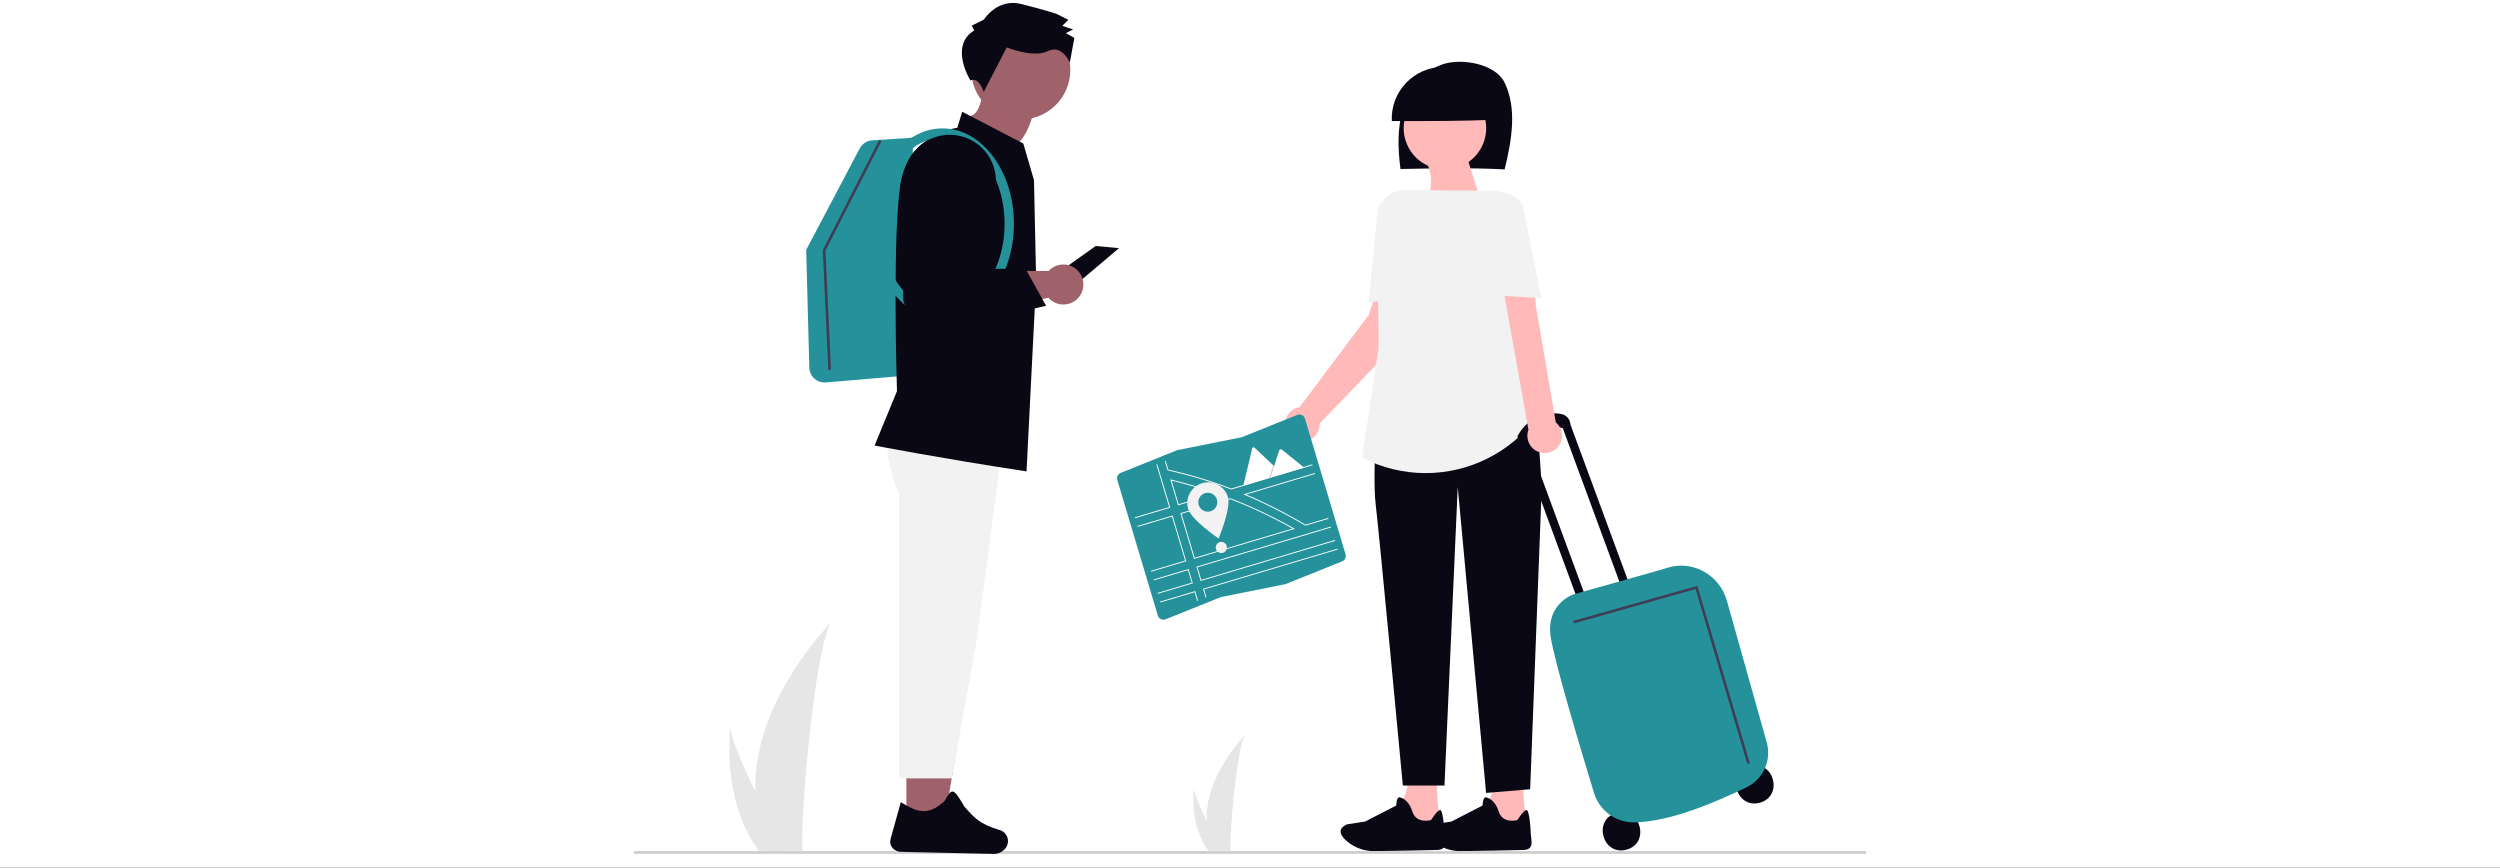 <svg width="1239" height="430" viewBox="0 0 1239 430" fill="none" xmlns="http://www.w3.org/2000/svg">
<rect x="0" y="0" width="1239" height="430" fill="#333333" stroke="none"/>
<g clip-path="url(#clip0_67_62)">
<rect width="1239" height="430" fill="white"/>
<path d="M736.702 398.385L748.088 410.665C748.088 410.665 758.622 410.785 756.561 404.978C756.149 403.719 755.856 402.425 755.686 401.112C755.167 396.99 754.919 392.838 754.944 388.683C754.944 385.96 754.986 384.049 754.986 384.049C754.986 384.049 738.401 376.791 740.096 384.353C740.307 385.298 740.42 386.262 740.435 387.231C740.442 390.033 739.794 392.799 738.543 395.307C738.032 396.391 737.415 397.422 736.702 398.385Z" fill="#FFB9B9"/>
<path d="M710.283 416.879C714.144 420.165 719.078 421.922 724.15 421.816C733.541 421.684 751.085 421.407 755.159 421.238C760.61 420.998 758.8 416.35 758.626 413.147V412.829C758.56 409.62 757.92 402.665 756.833 401.578C755.746 400.492 752.025 406.417 752.025 406.417C752.025 406.417 744.76 408.534 742.761 402.185C740.763 395.836 736.703 395.223 736.703 395.223C734.861 394.426 734.769 399.215 734.769 399.215L719.392 407.137L710.368 408.548C710.079 408.68 709.817 408.815 709.571 408.95C705.489 411.236 707.297 414.297 710.283 416.879Z" fill="#090814"/>
<path d="M693.902 398.385L705.288 410.665C705.288 410.665 715.822 410.785 713.761 404.978C713.35 403.719 713.056 402.425 712.886 401.112C712.367 396.99 712.119 392.838 712.144 388.683C712.144 385.96 712.187 384.049 712.187 384.049C712.187 384.049 695.602 376.791 697.296 384.353C697.507 385.298 697.621 386.262 697.635 387.231C697.642 390.033 696.994 392.799 695.743 395.307C695.232 396.391 694.615 397.422 693.902 398.385Z" fill="#FFB9B9"/>
<path d="M667.484 416.879C671.345 420.165 676.279 421.922 681.351 421.816C690.741 421.684 708.286 421.407 712.36 421.238C717.811 420.998 716.001 416.35 715.827 413.147V412.829C715.761 409.62 715.12 402.665 714.033 401.578C712.947 400.492 709.226 406.417 709.226 406.417C709.226 406.417 701.96 408.534 699.962 402.185C697.963 395.836 693.904 395.223 693.904 395.223C692.061 394.426 691.97 399.215 691.97 399.215L676.592 407.137L667.569 408.548C667.28 408.68 667.018 408.815 666.771 408.95C662.69 411.236 664.498 414.297 667.484 416.879Z" fill="#090814"/>
<path d="M487.566 36.698C487.566 36.698 487.898 55.689 481.246 57.346C474.594 59.002 490.825 76.176 499.523 73.971C508.221 71.766 511.575 57.844 511.575 57.844C511.575 57.844 503.699 48.226 506.691 43.039C509.684 37.852 487.566 36.698 487.566 36.698Z" fill="#A0616A"/>
<path d="M745.702 83.953C749.137 69.779 752.049 53.795 745.569 40.739C741.073 31.678 724.44 28.63 714.906 31.893C705.372 35.157 698.478 44.01 695.444 53.662C692.41 63.315 692.764 73.717 694.086 83.754C711.623 83.415 729.158 83.078 745.702 83.953Z" fill="#090814"/>
<path d="M374.351 392.214C374.615 402.048 376.264 411.797 379.25 421.172C379.316 421.389 379.39 421.604 379.461 421.821H397.739C397.72 421.626 397.7 421.408 397.681 421.172C396.462 407.173 403.425 322.991 411.827 308.421C411.091 309.603 372.934 347.735 374.351 392.214Z" fill="#E6E6E6"/>
<path d="M375.723 421.172C375.876 421.389 376.035 421.607 376.198 421.821H389.911C389.807 421.636 389.687 421.418 389.547 421.172C387.282 417.087 380.577 404.875 374.353 392.214C367.667 378.609 361.528 364.487 362.045 359.376C361.884 360.528 357.256 395.669 375.723 421.172Z" fill="#E6E6E6"/>
<path d="M597.998 406.779C598.133 411.776 598.97 416.728 600.487 421.491C600.521 421.602 600.558 421.711 600.595 421.822H609.882C609.872 421.723 609.862 421.612 609.852 421.491C609.233 414.379 612.77 371.609 617.039 364.207C616.665 364.811 597.278 384.181 597.998 406.779Z" fill="#E6E6E6"/>
<path d="M598.696 421.489C598.773 421.6 598.854 421.71 598.936 421.82H605.904C605.851 421.726 605.79 421.616 605.719 421.489C604.568 419.414 601.161 413.209 598 406.777C594.603 399.865 591.484 392.69 591.747 390.094C591.665 390.681 589.314 408.534 598.696 421.489Z" fill="#E6E6E6"/>
<path d="M543.018 121.928L519.379 138.727L534.088 140.301L554.576 122.98L543.018 121.928Z" fill="#090814"/>
<path d="M705.811 103.695L735.314 104.133L726.723 76.91L707.237 80.977C710.338 87.607 709.679 95.229 705.811 103.695Z" fill="#FFB9B9"/>
<path d="M449.21 407.579H468.077L477.048 352.788H449.207L449.21 407.579Z" fill="#9F616A"/>
<path d="M441.595 213.057C441.595 213.057 435.433 219.631 445.633 245.257V385.772H471.687L484.17 316.621L497.406 216.6L441.595 213.057Z" fill="#F2F2F2"/>
<path d="M408.582 189.576C406.629 189.571 404.754 188.806 403.357 187.442C401.959 186.079 401.148 184.226 401.096 182.275L399.544 123.852L426.095 73.527C426.698 72.394 427.58 71.433 428.658 70.735C429.736 70.037 430.974 69.625 432.256 69.539L452.49 68.241L450.743 186.006L409.237 189.55C409.019 189.568 408.8 189.576 408.582 189.576Z" fill="#25929B"/>
<path d="M508.746 233.621L508.384 233.566C466.084 227.121 434.164 220.942 433.846 220.88L433.449 220.803L444.541 193.857C444.453 191.042 442.053 111.976 446.648 89.259C451.096 67.268 472.064 63.665 474.451 63.325L476.85 55.384L507.159 71.141L512.446 89.318L513.52 139.137L508.746 233.621Z" fill="#090814"/>
<path d="M467.093 158.202C447.565 158.202 431.677 136.988 431.677 110.914C431.677 84.84 447.565 63.627 467.093 63.627C486.621 63.627 502.508 84.84 502.508 110.914C502.508 136.988 486.621 158.202 467.093 158.202ZM467.093 68.257C450.12 68.257 436.311 87.393 436.311 110.914C436.311 134.436 450.12 153.572 467.093 153.572C484.066 153.572 497.875 134.436 497.875 110.914C497.875 87.393 484.066 68.257 467.093 68.257Z" fill="#25929B"/>
<path d="M527.001 131.086C525.636 131.085 524.286 131.367 523.035 131.913C521.784 132.46 520.66 133.259 519.734 134.26H468.789L450.128 138.228L453.191 161.839L519.575 147.574C520.674 148.815 522.067 149.76 523.626 150.325C525.185 150.89 526.86 151.055 528.5 150.806C530.139 150.557 531.69 149.902 533.01 148.9C534.331 147.898 535.379 146.582 536.06 145.071C536.74 143.56 537.031 141.903 536.905 140.252C536.78 138.6 536.242 137.006 535.341 135.615C534.44 134.224 533.205 133.081 531.748 132.29C530.292 131.498 528.66 131.085 527.001 131.086Z" fill="#9F616A"/>
<path d="M523.262 52.037C532.851 42.458 532.851 26.926 523.262 17.346C513.674 7.766 498.128 7.766 488.539 17.346C478.95 26.926 478.95 42.458 488.539 52.037C498.128 61.617 513.674 61.617 523.262 52.037Z" fill="#9F616A"/>
<path d="M482.806 15.083L481.615 12.69L487.604 9.713C487.604 9.713 494.211 -1.028 506.168 1.991C518.124 5.009 523.504 6.819 523.504 6.819L529.478 9.822L526.479 12.803L531.858 14.61L528.264 16.395L532.445 18.797L530.195 31.105C530.195 31.105 526.456 21.769 519.272 25.337C512.088 28.904 498.938 23.492 498.938 23.492L487.515 45.572C487.515 45.572 485.159 37.831 480.957 39.895C480.957 39.896 470.225 22.821 482.806 15.083Z" fill="#090814"/>
<path d="M696.152 166.102L695.103 146.437L684.511 137.84L678.375 156.05L644.059 201.778C642.437 202.038 640.923 202.756 639.696 203.849C638.47 204.941 637.582 206.362 637.139 207.943C636.695 209.523 636.714 211.198 637.193 212.768C637.672 214.338 638.591 215.739 639.842 216.803C641.093 217.868 642.622 218.553 644.25 218.776C645.878 218.999 647.536 218.752 649.027 218.064C650.519 217.375 651.782 216.274 652.667 214.891C653.552 213.508 654.022 211.9 654.021 210.259C654.021 210.143 654.009 210.03 654.004 209.916L696.152 166.102Z" fill="#FFB9B9"/>
<path d="M725.917 81.446C735.826 76.034 739.468 63.621 734.051 53.721C728.634 43.821 716.21 40.182 706.3 45.594C696.391 51.006 692.749 63.419 698.166 73.319C703.583 83.219 716.007 86.858 725.917 81.446Z" fill="#FFB9B9"/>
<path d="M741.108 59.312C741.176 55.871 740.551 52.452 739.27 49.258C737.988 46.064 736.077 43.16 733.65 40.718C731.223 38.277 728.329 36.349 725.14 35.047C721.952 33.746 718.534 33.099 715.09 33.144C711.646 33.19 708.246 33.927 705.093 35.311C701.94 36.696 699.097 38.7 696.735 41.204C694.373 43.709 692.539 46.662 691.343 49.889C690.147 53.116 689.612 56.55 689.771 59.988C707.273 60.025 724.775 60.062 741.108 59.312Z" fill="#090814"/>
<path d="M683.274 186.602C683.274 186.602 679.946 234.889 681.751 249.619C683.556 264.348 695.251 389.326 695.251 389.326H715.883L722.456 241.344L736.507 392.978L758.347 391.16L764.03 243.094C764.03 243.094 762.666 186.98 751.577 181.353L683.274 186.602Z" fill="#090814"/>
<path d="M706.537 234.468C695.644 234.464 684.908 231.866 675.22 226.89L675.008 226.782L683.206 172.437L682.676 107.667C682.662 105.889 683.002 104.126 683.676 102.481C684.351 100.836 685.347 99.342 686.606 98.085C687.865 96.829 689.361 95.836 691.009 95.163C692.656 94.491 694.421 94.153 696.2 94.169L740.189 94.573C742.136 94.591 744.06 95.008 745.839 95.801C747.618 96.593 749.214 97.743 750.529 99.178C751.845 100.613 752.85 102.304 753.483 104.144C754.116 105.984 754.364 107.935 754.21 109.875L750.093 161.798L763.707 203.943L761.341 207.085C754.961 215.587 746.688 222.487 737.176 227.239C727.665 231.992 717.176 234.466 706.541 234.466L706.537 234.468Z" fill="#F2F2F2"/>
<path d="M678.253 150.048L682.863 103.057L684.344 100.95C685.359 99.508 686.649 98.28 688.14 97.337C689.631 96.393 691.294 95.754 693.033 95.454C694.772 95.155 696.554 95.202 698.275 95.592C699.996 95.982 701.623 96.708 703.062 97.728L704.332 98.628L703.079 146.249L678.253 150.048Z" fill="#F2F2F2"/>
<path d="M867.13 379.625C879.046 376.336 884.132 394.415 872.245 397.809C860.33 401.1 855.245 383.021 867.13 379.625Z" fill="#090814"/>
<path d="M801.06 402.896C812.976 399.608 818.062 417.686 806.175 421.081C794.261 424.369 789.175 406.29 801.06 402.896Z" fill="#090814"/>
<path d="M774.321 212.221L774.505 212.169L805.199 295.423L809.246 294.286L778.332 210.436C778.265 209.143 777.757 207.913 776.894 206.948C776.03 205.983 774.863 205.343 773.585 205.133C758.235 202.708 752.013 216.321 752.013 216.321L752.074 216.412L783.452 301.529L787.498 300.393L757.045 217.78C766.317 208.618 774.321 212.221 774.321 212.221Z" fill="#090814"/>
<path d="M809.498 407.579C805.119 407.541 800.866 406.108 797.359 403.487C793.853 400.865 791.275 397.194 790.002 393.008C784.144 373.851 770.322 327.953 768.488 315.496C766.105 299.278 779.543 294.663 779.839 294.567C780.2 294.445 785.603 292.934 793.078 290.844C805.788 287.29 824.994 281.92 825.7 281.603C828.676 280.569 831.833 280.161 834.974 280.403C838.116 280.645 841.173 281.533 843.955 283.011C846.822 284.518 849.353 286.592 851.394 289.106C853.434 291.621 854.942 294.523 855.824 297.638L875.594 367.91C876.814 372.218 876.472 376.818 874.628 380.898C872.785 384.979 869.558 388.278 865.517 390.213C850.262 397.535 827.889 407.302 809.797 407.578L809.498 407.579Z" fill="#25929B"/>
<path d="M771.057 209.341L761.119 151.34L760.01 131.764L743.943 137.021L757.494 212.968C756.947 214.446 756.817 216.046 757.119 217.593C757.421 219.139 758.143 220.573 759.205 221.738C760.268 222.902 761.631 223.753 763.144 224.195C764.658 224.638 766.265 224.657 767.788 224.249C769.312 223.841 770.694 223.023 771.783 221.883C772.872 220.743 773.627 219.326 773.964 217.787C774.302 216.248 774.209 214.645 773.697 213.155C773.184 211.665 772.271 210.344 771.058 209.337L771.057 209.341Z" fill="#FFB9B9"/>
<path d="M763.837 147.704L738.76 146.341L732.868 99.067L733.441 98.57C734.853 97.347 736.494 96.414 738.268 95.825C740.042 95.236 741.915 95.003 743.779 95.139C745.643 95.275 747.463 95.778 749.132 96.619C750.801 97.459 752.288 98.621 753.507 100.037L754.667 101.385L754.684 101.47L763.837 147.704Z" fill="#F2F2F2"/>
<path d="M865.958 378.62L840.326 291.947L780.055 308.965L779.694 307.692L841.225 290.319L841.411 290.946L867.228 378.245L865.958 378.62Z" fill="#3F3D56"/>
<path d="M410.495 183.362L407.766 123.905L435.722 69.307L436.9 69.91L409.105 124.195L411.819 183.301L410.495 183.362Z" fill="#3F3D56"/>
<path d="M924.338 423.143H314.662C314.486 423.143 314.318 423.073 314.194 422.949C314.07 422.825 314 422.657 314 422.481C314 422.306 314.07 422.138 314.194 422.014C314.318 421.89 314.486 421.82 314.662 421.82H924.338C924.514 421.82 924.682 421.89 924.806 422.014C924.93 422.138 925 422.306 925 422.481C925 422.657 924.93 422.825 924.806 422.949C924.682 423.073 924.514 423.143 924.338 423.143Z" fill="#CCCCCC"/>
<path d="M453.518 166.264L447.693 148.949L446.283 91.233L448.766 83.044C449.659 80.097 451.139 77.36 453.116 74.997C455.093 72.635 457.528 70.696 460.273 69.296C463.019 67.896 466.019 67.064 469.094 66.851C472.169 66.637 475.255 67.046 478.168 68.053C481.082 69.059 483.761 70.643 486.047 72.71C488.332 74.776 490.177 77.282 491.47 80.077C492.763 82.873 493.478 85.9 493.571 88.978C493.665 92.056 493.136 95.122 492.015 97.991L478.71 132.055L479.386 133.366L508.213 133.133L518.452 151.547L453.518 166.264Z" fill="#090814"/>
<path d="M637.152 289.475L637.132 289.479L605.182 295.869L577.698 306.927C577.343 307.07 576.963 307.142 576.58 307.138C576.196 307.134 575.818 307.055 575.466 306.905C575.113 306.755 574.794 306.537 574.526 306.264C574.257 305.991 574.046 305.668 573.903 305.313C573.869 305.229 573.839 305.145 573.813 305.058L553.735 237.889C553.524 237.193 553.582 236.444 553.898 235.789C554.214 235.134 554.764 234.621 555.44 234.352L583.427 223.092L583.448 223.088L615.397 216.698L642.881 205.64C643.237 205.497 643.617 205.425 644 205.429C644.383 205.433 644.761 205.512 645.114 205.662C645.466 205.812 645.785 206.029 646.054 206.303C646.322 206.576 646.534 206.899 646.677 207.254C646.71 207.337 646.74 207.422 646.766 207.509L666.844 274.678C667.055 275.374 666.997 276.123 666.681 276.778C666.365 277.433 665.815 277.946 665.139 278.215L637.152 289.475Z" fill="#25929B"/>
<path d="M602.868 244.356C595.541 241.773 587.969 239.51 580.361 237.631L579.979 237.536L583.841 250.456L603.517 244.585L602.868 244.356ZM584.144 249.898L580.636 238.161C587.876 239.962 595.081 242.11 602.068 244.551L584.144 249.898ZM641.26 261.821C637.85 259.895 634.39 258.05 630.882 256.286C629.915 255.801 628.944 255.322 627.969 254.847C622.028 251.96 615.996 249.327 609.874 246.95L609.802 246.922L584.998 254.323L591.771 276.982L641.718 262.079L641.26 261.821ZM592.076 276.426L585.559 254.624L609.787 247.395C615.691 249.688 621.528 252.229 627.297 255.018C628.299 255.503 629.297 255.994 630.291 256.491C633.766 258.229 637.196 260.049 640.582 261.952L592.076 276.426ZM641.26 261.821C637.85 259.895 634.39 258.05 630.882 256.286C629.915 255.801 628.944 255.322 627.969 254.847C622.028 251.96 615.996 249.327 609.874 246.95L609.802 246.922L584.998 254.323L591.771 276.982L641.718 262.079L641.26 261.821ZM592.076 276.426L585.559 254.624L609.787 247.395C615.691 249.688 621.528 252.229 627.297 255.018C628.299 255.503 629.297 255.994 630.291 256.491C633.766 258.229 637.196 260.049 640.582 261.952L592.076 276.426ZM602.871 244.356C595.544 241.773 587.972 239.51 580.364 237.631L579.982 237.536L583.844 250.456L603.52 244.585L602.871 244.356ZM584.147 249.898L580.638 238.161C587.878 239.962 595.083 242.11 602.071 244.551L584.147 249.898ZM602.871 244.356C595.544 241.773 587.972 239.51 580.364 237.631L579.982 237.536L583.844 250.456L603.52 244.585L602.871 244.356ZM584.147 249.898L580.638 238.161C587.878 239.962 595.083 242.11 602.071 244.551L584.147 249.898ZM641.263 261.821C637.852 259.895 634.393 258.05 630.885 256.286C629.917 255.801 628.946 255.322 627.972 254.847C622.031 251.96 615.999 249.327 609.876 246.95L609.805 246.922L584.998 254.323L591.771 276.982L641.718 262.079L641.263 261.821ZM592.078 276.426L585.561 254.624L609.79 247.395C615.694 249.688 621.531 252.229 627.3 255.018C628.302 255.503 629.3 255.994 630.294 256.491C633.769 258.229 637.199 260.049 640.585 261.952L592.078 276.426ZM571.645 287.2L571.773 287.63L588.755 282.563L590.618 288.792L573.635 293.859L573.764 294.289L591.174 289.094L589.055 282.005L571.645 287.2ZM596.204 291.804L597.505 296.157L597.924 295.989L596.763 292.106L662.978 272.348L662.85 271.918L596.204 291.804ZM659.706 261.393L659.578 260.964L592.927 280.85L595.045 287.939L661.694 268.053L661.566 267.624L595.348 287.38L593.485 281.148L659.706 261.393ZM610.209 242.122C600.059 238.226 589.633 235.09 579.017 232.741L577.717 228.392L577.299 228.56L578.609 232.943L579.048 233.208C589.623 235.554 600.008 238.682 610.119 242.567L610.19 242.595L650.492 230.57L650.363 230.14L610.209 242.122ZM579.416 251.31L562.434 256.377L562.562 256.807L579.972 251.612L573.534 230.074L573.116 230.242L579.416 251.31ZM651.649 234.437L616.219 245.008L616.796 245.25C622.23 247.535 627.65 250.06 633.056 252.826C633.824 253.219 634.592 253.617 635.359 254.021C639.175 256.023 642.961 258.137 646.718 260.362L647.135 260.466L658.423 257.099L658.294 256.669L647.034 260.028C643.317 257.824 639.566 255.727 635.781 253.736C635.023 253.339 634.265 252.945 633.506 252.554C628.215 249.838 622.895 247.347 617.547 245.08L651.779 234.866L651.649 234.437ZM574.92 298.155L575.048 298.584L592.028 293.516L593.32 297.838L593.738 297.67L592.329 292.958L574.92 298.155ZM563.716 260.673L563.844 261.102L580.826 256.036L587.343 277.838L570.361 282.904L570.49 283.334L587.899 278.139L581.126 255.478L563.716 260.673ZM602.868 244.356C595.541 241.773 587.969 239.51 580.361 237.631L579.979 237.536L583.841 250.456L603.517 244.585L602.868 244.356ZM584.144 249.898L580.636 238.161C587.876 239.962 595.081 242.11 602.068 244.551L584.144 249.898ZM641.26 261.821C637.85 259.895 634.39 258.05 630.882 256.286C629.915 255.801 628.944 255.322 627.969 254.847C622.028 251.96 615.996 249.327 609.874 246.95L609.802 246.922L584.998 254.323L591.771 276.982L641.718 262.079L641.26 261.821ZM592.076 276.426L585.559 254.624L609.787 247.395C615.691 249.688 621.528 252.229 627.297 255.018C628.299 255.503 629.297 255.994 630.291 256.491C633.766 258.229 637.196 260.049 640.582 261.952L592.076 276.426ZM602.871 244.356C595.544 241.773 587.972 239.51 580.364 237.631L579.982 237.536L583.844 250.456L603.52 244.585L602.871 244.356ZM584.147 249.898L580.638 238.161C587.878 239.962 595.083 242.11 602.071 244.551L584.147 249.898ZM641.263 261.821C637.852 259.895 634.393 258.05 630.885 256.286C629.917 255.801 628.946 255.322 627.972 254.847C622.031 251.96 615.999 249.327 609.876 246.95L609.805 246.922L584.998 254.323L591.771 276.982L641.718 262.079L641.263 261.821ZM592.078 276.426L585.561 254.624L609.79 247.395C615.694 249.688 621.531 252.229 627.3 255.018C628.302 255.503 629.3 255.994 630.294 256.491C633.769 258.229 637.199 260.049 640.585 261.952L592.078 276.426Z" fill="white"/>
<path d="M608.573 246.38C610.199 251.82 603.962 266.882 603.962 266.882C603.962 266.882 590.48 257.705 588.855 252.266C588.468 250.973 588.34 249.616 588.478 248.273C588.616 246.93 589.017 245.627 589.659 244.439C590.301 243.251 591.171 242.201 592.219 241.349C593.267 240.497 594.473 239.86 595.768 239.473C597.063 239.087 598.421 238.959 599.765 239.097C601.109 239.235 602.413 239.636 603.602 240.277C604.791 240.919 605.842 241.788 606.695 242.835C607.548 243.882 608.186 245.087 608.573 246.38Z" fill="#F2F2F2"/>
<path d="M603.093 247.551C603.359 248.442 603.355 249.391 603.081 250.28C602.808 251.168 602.276 251.955 601.554 252.542C600.833 253.129 599.953 253.488 599.027 253.575C598.101 253.662 597.169 253.473 596.351 253.032C595.532 252.59 594.863 251.916 594.428 251.094C593.993 250.272 593.811 249.34 593.907 248.416C594.002 247.491 594.369 246.615 594.963 245.899C595.556 245.183 596.348 244.659 597.24 244.393C598.435 244.037 599.723 244.169 600.821 244.761C601.919 245.353 602.736 246.357 603.093 247.551Z" fill="#25929B"/>
<path d="M605.294 274.105C606.826 274.105 608.068 272.864 608.068 271.334C608.068 269.803 606.826 268.563 605.294 268.563C603.762 268.563 602.52 269.803 602.52 271.334C602.52 272.864 603.762 274.105 605.294 274.105Z" fill="#F2F2F2"/>
<path d="M635.558 234.9L616.282 240.653C616.258 240.661 616.234 240.666 616.209 240.669L620.609 222.172C620.636 222.057 620.692 221.952 620.773 221.866C620.853 221.78 620.956 221.717 621.069 221.683C621.182 221.649 621.302 221.646 621.416 221.674C621.531 221.702 621.636 221.76 621.721 221.842L631.004 230.603L631.449 231.023L635.558 234.9Z" fill="white"/>
<path opacity="0.2" d="M635.558 234.899L628.977 236.862L630.806 231.21L630.939 230.803L631.005 230.599L631.449 231.019L635.558 234.899Z" fill="black"/>
<path d="M646.291 231.697L629.619 236.672L631.448 231.019L631.58 230.612L633.963 223.246C634.01 223.13 634.08 223.026 634.17 222.939C634.259 222.852 634.366 222.786 634.483 222.743C634.6 222.7 634.725 222.682 634.85 222.691C634.974 222.7 635.095 222.734 635.205 222.793C635.234 222.81 635.262 222.829 635.289 222.85L646.291 231.697Z" fill="white"/>
<path d="M446.733 422.167L493.031 423.201C496.184 422.972 498.856 420.785 499.455 417.946C499.74 416.512 499.462 415.024 498.679 413.788C497.896 412.553 496.668 411.666 495.249 411.31C485.389 408.39 482.718 405.158 477.942 399.716C472.29 390.082 471.845 390.493 468.105 396.994C459.782 404.729 454.197 402.331 446.439 397.558L441.359 415.834C441.142 416.591 441.117 417.39 441.284 418.159C441.451 418.928 441.807 419.645 442.318 420.244C442.869 420.866 443.55 421.361 444.313 421.693C445.075 422.026 445.902 422.187 446.733 422.167Z" fill="#090814"/>
</g>
<defs>
<clipPath id="clip0_67_62">
<rect width="1239" height="430" fill="white"/>
</clipPath>
</defs>
</svg>
